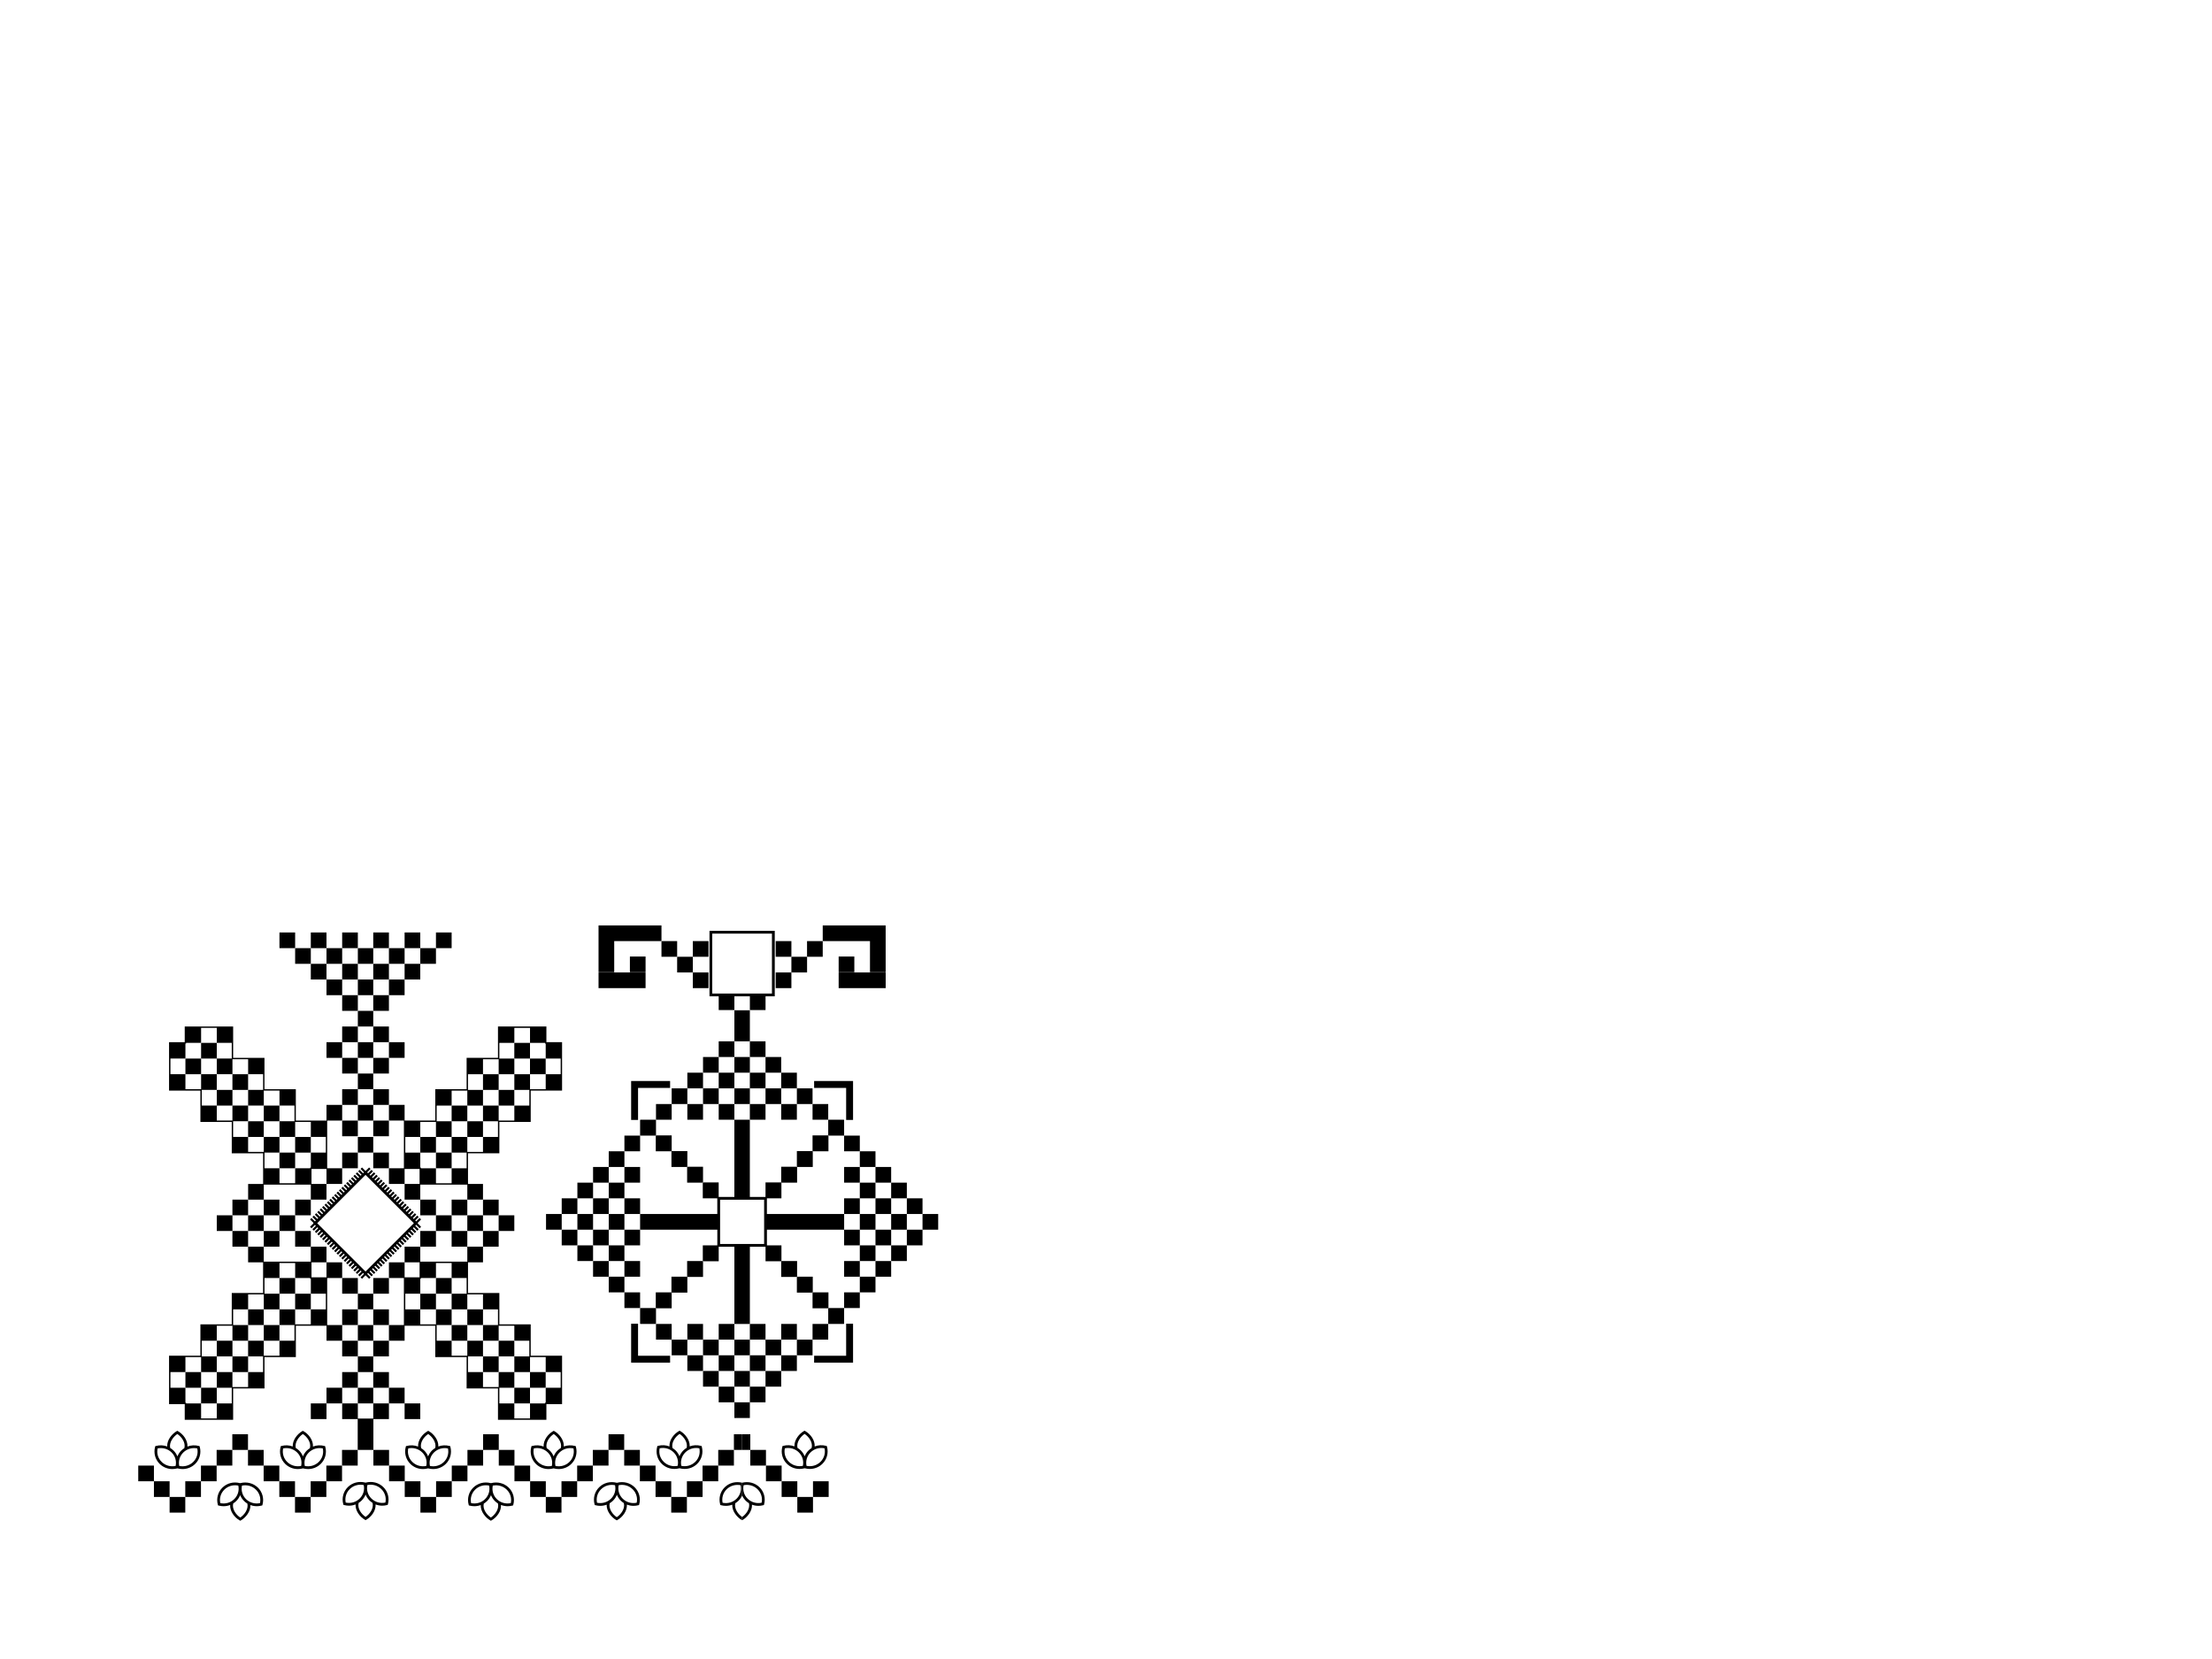 <?xml version="1.0" encoding="utf-8"?>
<!-- Generator: Adobe Illustrator 27.2.0, SVG Export Plug-In . SVG Version: 6.00 Build 0)  -->
<svg version="1.1" id="Layer_1" xmlns="http://www.w3.org/2000/svg" xmlns:xlink="http://www.w3.org/1999/xlink" x="0px" y="0px"
	 viewBox="0 0 800 600" style="enable-background:new 0 0 800 600;" xml:space="preserve">
<g>
	<g>
		<path d="M130.77,459.85l-1.24,1.24l0.53,0.53l1.24-1.24l0.34,0.34l-1.24,1.24l0.53,0.53l1.24-1.24l0.03,0.03v0.03l0.01-0.01
			l0.01,0.01v-0.03l0.03-0.03l1.24,1.24l0.53-0.53l-1.24-1.24l0.34-0.34l1.24,1.24l0.53-0.53l-1.24-1.24l0.34-0.34l1.24,1.24
			l0.53-0.53l-1.24-1.24l0.34-0.34l1.24,1.24l0.53-0.53l-1.24-1.24l0.34-0.34l1.24,1.24l0.53-0.53l-1.24-1.24l0.34-0.34l1.24,1.24
			l0.53-0.53l-1.24-1.24l0.34-0.34l1.24,1.24l0.53-0.53l-1.24-1.24l0.34-0.34l1.24,1.24l0.53-0.53l-1.24-1.24l0.34-0.34l1.24,1.24
			l0.53-0.53l-1.24-1.24l0.34-0.34l1.24,1.24l0.53-0.53l-1.24-1.24l0.34-0.34l1.24,1.24l0.53-0.53l-1.24-1.24l0.34-0.34l1.24,1.24
			l0.53-0.53l-1.24-1.24l0.34-0.34l1.24,1.24l0.53-0.53l-1.24-1.24l0.34-0.34l1.24,1.24l0.53-0.53l-1.24-1.24l0.34-0.34l1.24,1.24
			l0.53-0.53l-1.24-1.24l0.34-0.34l1.24,1.24l0.53-0.53l-1.24-1.24l0.34-0.34l1.24,1.24l0.53-0.53l-1.24-1.24l0.34-0.34l1.24,1.24
			l0.53-0.53l-1.24-1.24l0.34-0.34l1.24,1.24l0.53-0.53l-1.24-1.24l0.34-0.34l1.24,1.24l0.53-0.53l-1.24-1.24l0.34-0.34l1.24,1.24
			l0.53-0.53l-1.24-1.24l0.34-0.34l1.24,1.24l0.53-0.53l-1.24-1.24l0.09-0.09l-0.09-0.09l1.24-1.24l-0.53-0.53l-1.24,1.24
			l-0.34-0.34l1.24-1.24l-0.53-0.53l-1.24,1.24l-0.34-0.34l1.24-1.24l-0.53-0.53l-1.24,1.24l-0.34-0.34l1.24-1.24l-0.53-0.53
			l-1.24,1.24l-0.34-0.34l1.24-1.24l-0.53-0.53l-1.24,1.24l-0.34-0.34l1.24-1.24l-0.53-0.53l-1.24,1.24l-0.34-0.34l1.24-1.24
			l-0.53-0.53l-1.24,1.24l-0.34-0.34l1.24-1.24l-0.53-0.53l-1.24,1.24l-0.34-0.34l1.24-1.24l-0.53-0.53l-1.24,1.24l-0.34-0.34
			l1.24-1.24l-0.53-0.53l-1.24,1.24l-0.34-0.34l1.24-1.24l-0.53-0.53l-1.24,1.24l-0.34-0.34l1.24-1.24l-0.53-0.53l-1.24,1.24
			l-0.34-0.34l1.24-1.24l-0.53-0.53l-1.24,1.24l-0.34-0.34l1.24-1.24l-0.53-0.53l-1.24,1.24l-0.34-0.34l1.24-1.24l-0.53-0.53
			l-1.24,1.24l-0.34-0.34l1.24-1.24l-0.53-0.53l-1.24,1.24l-0.34-0.34l1.24-1.24l-0.53-0.53l-1.24,1.24l-0.34-0.34l1.24-1.24
			l-0.53-0.53l-1.24,1.24l-0.34-0.34l1.24-1.24l-0.53-0.53l-1.24,1.24l-0.34-0.34l1.24-1.24l-0.53-0.53l-1.24,1.24l-0.34-0.34
			l1.24-1.24l-0.53-0.53l-1.24,1.24l-0.34-0.34l1.24-1.24l-0.53-0.53l-1.24,1.24l-0.03-0.03v-0.03l-0.01,0.01l-0.01-0.01v0.03
			l-0.03,0.03l-1.24-1.24l-0.53,0.53l1.24,1.24l-0.34,0.34l-1.24-1.24l-0.53,0.53l1.24,1.24l-0.34,0.34l-1.24-1.24l-0.53,0.53
			l1.24,1.24l-0.34,0.34l-1.24-1.24l-0.53,0.53l1.24,1.24l-0.34,0.34l-1.24-1.24l-0.53,0.53l1.24,1.24l-0.34,0.34l-1.24-1.24
			l-0.53,0.53l1.24,1.24l-0.34,0.34l-1.24-1.24l-0.53,0.53l1.24,1.24l-0.34,0.34l-1.24-1.24l-0.53,0.53l1.24,1.24l-0.34,0.34
			l-1.24-1.24l-0.53,0.53l1.24,1.24l-0.34,0.34l-1.24-1.24l-0.53,0.53l1.24,1.24l-0.34,0.34l-1.24-1.24l-0.53,0.53l1.24,1.24
			l-0.34,0.34l-1.24-1.24l-0.53,0.53l1.24,1.24l-0.34,0.34l-1.24-1.24l-0.53,0.53l1.24,1.24l-0.34,0.34l-1.24-1.24l-0.53,0.53
			l1.24,1.24l-0.34,0.34l-1.24-1.24l-0.53,0.53l1.24,1.24l-0.34,0.34l-1.24-1.24l-0.53,0.53l1.24,1.24l-0.34,0.34l-1.24-1.24
			l-0.53,0.53l1.24,1.24l-0.34,0.34l-1.24-1.24l-0.53,0.53l1.24,1.24l-0.34,0.34l-1.24-1.24l-0.53,0.53l1.24,1.24l-0.34,0.34
			l-1.24-1.24l-0.53,0.53l1.24,1.24l-0.34,0.34l-1.24-1.24l-0.53,0.53l1.24,1.24l-0.34,0.34l-1.24-1.24l-0.53,0.53l1.24,1.24
			l-0.09,0.09l0.09,0.09l-1.24,1.24l0.53,0.53l1.24-1.24l0.34,0.34l-1.24,1.24l0.53,0.53l1.24-1.24l0.34,0.34l-1.24,1.24l0.53,0.53
			l1.24-1.24l0.34,0.34l-1.24,1.24l0.53,0.53l1.24-1.24l0.34,0.34l-1.24,1.24l0.53,0.53l1.24-1.24l0.34,0.34l-1.24,1.24l0.53,0.53
			l1.24-1.24l0.34,0.34l-1.24,1.24l0.53,0.53l1.24-1.24l0.34,0.34l-1.24,1.24l0.53,0.53l1.24-1.24l0.34,0.34l-1.24,1.24l0.53,0.53
			l1.24-1.24l0.34,0.34l-1.24,1.24l0.53,0.53l1.24-1.24l0.34,0.34l-1.24,1.24l0.53,0.53l1.24-1.24l0.34,0.34l-1.24,1.24l0.53,0.53
			l1.24-1.24l0.34,0.34l-1.24,1.24l0.53,0.53l1.24-1.24l0.34,0.34l-1.24,1.24l0.53,0.53l1.24-1.24l0.34,0.34l-1.24,1.24l0.53,0.53
			l1.24-1.24l0.34,0.34l-1.24,1.24l0.53,0.53l1.24-1.24l0.34,0.34l-1.24,1.24l0.53,0.53l1.24-1.24l0.34,0.34l-1.24,1.24l0.53,0.53
			l1.24-1.24l0.34,0.34l-1.24,1.24l0.53,0.53l1.24-1.24l0.34,0.34l-1.24,1.24l0.53,0.53l1.24-1.24L130.77,459.85z M114.72,442.39
			l17.48-17.48l17.48,17.48l-17.48,17.48L114.72,442.39z"/>
		<rect x="118.08" y="342.91" width="5.67" height="5.67"/>
		<rect x="112.41" y="348.58" width="5.67" height="5.67"/>
		<rect x="118.08" y="354.25" width="5.67" height="5.67"/>
		<polygon points="132.19,348.58 132.22,348.58 134.99,348.58 134.99,342.91 132.22,342.91 132.19,342.91 129.42,342.91 
			129.42,348.58 		"/>
		<rect x="123.75" y="337.24" width="5.67" height="5.67"/>
		<rect x="118.08" y="376.92" width="5.67" height="5.67"/>
		<rect x="101.07" y="337.24" width="5.67" height="5.67"/>
		<rect x="106.74" y="342.91" width="5.67" height="5.67"/>
		<rect x="78.4" y="439.53" width="5.67" height="5.67"/>
		<rect x="112.41" y="337.24" width="5.67" height="5.67"/>
		<rect x="112.41" y="507.56" width="5.67" height="5.67"/>
		<rect x="118.08" y="501.89" width="5.67" height="5.67"/>
		<rect x="123.75" y="348.58" width="5.67" height="5.67"/>
		<rect x="84.06" y="445.2" width="5.67" height="5.67"/>
		<path d="M95.4,428.44h17.01v5.42h5.67v-5.67h-5.42v-5.42h5.42v5.42h5.67v-5.67h-5.42v-17.25h5.42v-5.67h-5.67v5.67h-11.09v-11.34
			H95.65v-11.34H84.32v-11.34H66.81v5.67h-5.67v17.51h11.34v11.34h11.34v11.34h11.34v11.09h-5.42v5.67h5.67V428.44z M89.73,416.6
			v-5.42h-5.42v-5.67h5.42v-5.67h-5.67v5.42H78.4v-5.42h-5.42v-5.67h5.42v-5.67h-5.67v5.42h-5.67v-5.42h-5.42v-5.67h5.42v-5.42h0.25
			v-0.25h5.42v-5.42h5.67v5.42h5.42v5.67H78.4v5.67h5.67v-5.42h5.67v5.42h5.42v5.67h-5.42v5.67h5.67v-5.42h5.67v5.42h5.42v5.67
			h-5.42v5.67h5.67v-5.42h5.67v5.42h5.42v5.67h-5.42v5.42h-0.25v0.25h-5.42v5.42h-5.67v-5.42h-5.42v-5.67h5.42v-5.67H95.4v5.42
			H89.73z"/>
		<rect x="84.06" y="433.86" width="5.67" height="5.67"/>
		<rect x="72.73" y="501.89" width="5.67" height="5.67"/>
		<rect x="67.06" y="496.23" width="5.67" height="5.67"/>
		<rect x="78.4" y="484.89" width="5.67" height="5.67"/>
		<rect x="78.4" y="394.18" width="5.67" height="5.67"/>
		<rect x="84.06" y="388.51" width="5.67" height="5.67"/>
		<rect x="101.07" y="416.85" width="5.67" height="5.67"/>
		<rect x="95.4" y="399.85" width="5.67" height="5.67"/>
		<rect x="106.74" y="411.19" width="5.67" height="5.67"/>
		<rect x="89.73" y="405.52" width="5.67" height="5.67"/>
		<rect x="123.75" y="484.89" width="5.67" height="5.67"/>
		<rect x="84.06" y="490.56" width="5.67" height="5.67"/>
		<path d="M118.33,479.22v-17.01h5.42v-5.67h-5.67v5.42h-5.42v-5.42h5.42v-5.67h-5.67v5.42H95.4v-5.42h-5.67v5.67h5.42v11.09H83.82
			v11.34H72.48v11.34H61.14v17.51h5.67v5.67h17.51v-11.34h11.34v-11.34h11.34v-11.34h11.09v5.42h5.67v-5.67H118.33z M117.83,473.55
			h-5.42v5.42h-5.67v-5.42h-5.67v5.67h5.42v5.67h-5.42v5.42H95.4v-5.42h-5.67v5.67h5.42v5.67h-5.42v5.42h-5.67v-5.42H78.4v5.67h5.42
			v5.67H78.4v5.42h-5.67v-5.42h-5.42v-0.25h-0.25v-5.42h-5.42v-5.67h5.42v-5.42h5.67v5.42h5.67v-5.67h-5.42v-5.67h5.42v-5.42h5.67
			v5.42h5.67v-5.67h-5.42v-5.67h5.42v-5.42h5.67v5.42h5.67v-5.67h-5.42v-5.67h5.42v-5.42h5.67v5.42h5.42v0.25h0.25v5.42h5.42V473.55
			z"/>
		<rect x="123.75" y="496.23" width="5.67" height="5.67"/>
		<rect x="95.4" y="479.22" width="5.67" height="5.67"/>
		<rect x="89.73" y="473.55" width="5.67" height="5.67"/>
		<rect x="106.74" y="467.88" width="5.67" height="5.67"/>
		<rect x="101.07" y="462.21" width="5.67" height="5.67"/>
		<rect x="106.74" y="433.86" width="5.67" height="5.67"/>
		<rect x="67.06" y="382.84" width="5.67" height="5.67"/>
		<rect x="123.75" y="416.85" width="5.67" height="5.67"/>
		<rect x="123.75" y="393.93" width="5.67" height="5.67"/>
		<rect x="123.75" y="371.25" width="5.67" height="5.67"/>
		<rect x="123.75" y="382.59" width="5.67" height="5.67"/>
		<rect x="123.75" y="405.27" width="5.67" height="5.67"/>
		<rect x="106.74" y="445.2" width="5.67" height="5.67"/>
		<rect x="101.07" y="439.53" width="5.67" height="5.67"/>
		<rect x="123.75" y="359.92" width="5.67" height="5.67"/>
		<rect x="95.4" y="445.2" width="5.67" height="5.67"/>
		<rect x="72.73" y="377.17" width="5.67" height="5.67"/>
		<rect x="95.4" y="433.86" width="5.67" height="5.67"/>
		<rect x="123.75" y="462.21" width="5.67" height="5.67"/>
		<rect x="123.75" y="473.55" width="5.67" height="5.67"/>
		<rect x="89.73" y="439.53" width="5.67" height="5.67"/>
		<polygon points="132.22,354.25 132.19,354.25 129.42,354.25 129.42,359.92 132.19,359.92 132.22,359.92 134.99,359.92 
			134.99,354.25 		"/>
		<rect x="140.66" y="342.91" width="5.67" height="5.67"/>
		<rect x="146.33" y="348.58" width="5.67" height="5.67"/>
		<rect x="140.66" y="354.25" width="5.67" height="5.67"/>
		<rect x="134.99" y="337.24" width="5.67" height="5.67"/>
		<rect x="140.66" y="376.92" width="5.67" height="5.67"/>
		<rect x="157.67" y="337.24" width="5.67" height="5.67"/>
		<rect x="152" y="342.91" width="5.67" height="5.67"/>
		<rect x="180.34" y="439.53" width="5.67" height="5.67"/>
		<rect x="146.33" y="337.24" width="5.67" height="5.67"/>
		<rect x="146.33" y="507.56" width="5.67" height="5.67"/>
		<rect x="140.66" y="501.89" width="5.67" height="5.67"/>
		<rect x="134.99" y="348.58" width="5.67" height="5.67"/>
		<rect x="174.68" y="445.2" width="5.67" height="5.67"/>
		<path d="M146.08,405.27v17.25h-5.42v5.67h5.67v-5.42h5.42v5.42h-5.42v5.67H152v-5.42h17.01v5.42h5.67v-5.67h-5.42V417.1h11.34
			v-11.34h11.34v-11.34h11.34v-17.51h-5.67v-5.67h-17.51v11.34h-11.34v11.34h-11.34v11.34h-11.09v-5.67h-5.67v5.67H146.08z
			 M146.58,411.19H152v-5.42h5.67v5.42h5.67v-5.67h-5.42v-5.67h5.42v-5.42h5.67v5.42h5.67v-5.67h-5.42v-5.67h5.42v-5.42h5.67v5.42
			h5.67v-5.67h-5.42v-5.67h5.42v-5.42h5.67v5.42h5.42v0.25h0.25v5.42h5.42v5.67h-5.42v5.42h-5.67v-5.42h-5.67v5.67h5.42v5.67h-5.42
			v5.42h-5.67v-5.42h-5.67v5.67h5.42v5.67h-5.42v5.42h-5.67v-5.42h-5.67v5.67h5.42v5.67h-5.42v5.42h-5.67v-5.42h-5.42v-0.25H152
			v-5.42h-5.42V411.19z"/>
		<rect x="174.68" y="433.86" width="5.67" height="5.67"/>
		<rect x="186.01" y="501.89" width="5.67" height="5.67"/>
		<rect x="191.68" y="496.23" width="5.67" height="5.67"/>
		<rect x="180.34" y="484.89" width="5.67" height="5.67"/>
		<rect x="180.34" y="394.18" width="5.67" height="5.67"/>
		<rect x="174.68" y="388.51" width="5.67" height="5.67"/>
		<rect x="157.67" y="416.85" width="5.67" height="5.67"/>
		<rect x="163.34" y="399.85" width="5.67" height="5.67"/>
		<rect x="152" y="411.19" width="5.67" height="5.67"/>
		<rect x="169.01" y="405.52" width="5.67" height="5.67"/>
		<rect x="134.99" y="484.89" width="5.67" height="5.67"/>
		<rect x="174.68" y="490.56" width="5.67" height="5.67"/>
		<path d="M169.01,456.29H152v-5.42h-5.67v5.67h5.42v5.42h-5.42v-5.42h-5.67v5.67h5.42v17.01h-5.42v5.67h5.67v-5.42h11.09v11.34
			h11.34v11.34h11.34v11.34h17.51v-5.67h5.67v-17.51h-11.34v-11.34h-11.34v-11.34h-11.34v-11.09h5.42v-5.67h-5.67V456.29z
			 M174.68,468.13v5.42h5.42v5.67h-5.42v5.67h5.67v-5.42h5.67v5.42h5.42v5.67h-5.42v5.67h5.67v-5.42h5.67v5.42h5.42v5.67h-5.42v5.42
			h-0.25v0.25h-5.42v5.42h-5.67v-5.42h-5.42v-5.67h5.42v-5.67h-5.67v5.42h-5.67v-5.42h-5.42v-5.67h5.42v-5.67h-5.67v5.42h-5.67
			v-5.42h-5.42v-5.67h5.42v-5.67h-5.67v5.42H152v-5.42h-5.42v-5.67H152v-5.42h0.25v-0.25h5.42v-5.42h5.67v5.42h5.42v5.67h-5.42v5.67
			h5.67v-5.42H174.68z"/>
		<polygon points="132.22,501.89 132.19,501.89 129.42,501.89 129.42,507.56 132.19,507.56 132.22,507.56 134.99,507.56 
			134.99,501.89 		"/>
		<rect x="134.99" y="496.23" width="5.67" height="5.67"/>
		<polygon points="132.22,496.23 134.99,496.23 134.99,490.56 132.22,490.56 132.19,490.56 129.42,490.56 129.42,496.23 
			132.19,496.23 		"/>
		<rect x="163.34" y="479.22" width="5.67" height="5.67"/>
		<rect x="169.01" y="473.55" width="5.67" height="5.67"/>
		<rect x="152" y="467.88" width="5.67" height="5.67"/>
		<rect x="157.67" y="462.21" width="5.67" height="5.67"/>
		<rect x="152" y="433.86" width="5.67" height="5.67"/>
		<polygon points="132.22,467.88 132.19,467.88 129.42,467.88 129.42,473.55 132.19,473.55 132.22,473.55 134.99,473.55 
			134.99,467.88 		"/>
		<polygon points="132.22,405.27 134.99,405.27 134.99,399.6 132.22,399.6 132.19,399.6 129.42,399.6 129.42,405.27 132.19,405.27 
					"/>
		<rect x="191.68" y="382.84" width="5.67" height="5.67"/>
		<rect x="134.99" y="416.85" width="5.67" height="5.67"/>
		<polygon points="132.22,411.19 132.19,411.19 129.42,411.19 129.42,416.85 132.19,416.85 132.22,416.85 134.99,416.85 
			134.99,411.19 		"/>
		<rect x="134.99" y="393.93" width="5.67" height="5.67"/>
		<polygon points="132.22,371.25 134.99,371.25 134.99,365.59 132.22,365.59 132.19,365.59 129.42,365.59 129.42,371.25 
			132.19,371.25 		"/>
		<polygon points="132.22,393.93 134.99,393.93 134.99,388.26 132.22,388.26 132.19,388.26 129.42,388.26 129.42,393.93 
			132.19,393.93 		"/>
		<rect x="134.99" y="371.25" width="5.67" height="5.67"/>
		<polygon points="132.22,376.92 132.19,376.92 129.42,376.92 129.42,382.59 132.19,382.59 132.22,382.59 134.99,382.59 
			134.99,376.92 		"/>
		<rect x="134.99" y="382.59" width="5.67" height="5.67"/>
		<rect x="134.99" y="405.27" width="5.67" height="5.67"/>
		<rect x="152" y="445.2" width="5.67" height="5.67"/>
		<rect x="157.67" y="439.53" width="5.67" height="5.67"/>
		<rect x="134.99" y="359.92" width="5.67" height="5.67"/>
		<rect x="163.34" y="445.2" width="5.67" height="5.67"/>
		<polygon points="132.22,479.22 132.19,479.22 129.42,479.22 129.42,484.89 132.19,484.89 132.22,484.89 134.99,484.89 
			134.99,479.22 		"/>
		<rect x="186.01" y="377.17" width="5.67" height="5.67"/>
		<rect x="163.34" y="433.86" width="5.67" height="5.67"/>
		<rect x="134.99" y="462.21" width="5.67" height="5.67"/>
		<rect x="134.99" y="473.55" width="5.67" height="5.67"/>
		<rect x="169.01" y="439.53" width="5.67" height="5.67"/>
		<polygon points="308.52,405.04 308.52,390.96 294.44,390.96 294.44,393.46 306.02,393.46 306.02,405.04 		"/>
		<rect x="303.31" y="351.7" width="17.01" height="5.67"/>
		<rect x="265.6" y="365.38" width="5.6" height="11.23"/>
		<rect x="303.31" y="345.94" width="5.67" height="5.67"/>
		<rect x="250.57" y="351.7" width="5.67" height="5.67"/>
		<rect x="250.57" y="340.36" width="5.67" height="5.67"/>
		<rect x="294.03" y="535.72" width="5.67" height="5.67"/>
		<rect x="244.9" y="346.03" width="5.67" height="5.67"/>
		<rect x="327.97" y="433.39" width="5.67" height="5.67"/>
		<path d="M259.93,365.3h5.67v-4.97h5.6v4.97h5.67v-4.97h3.33v-23.68h-23.6v23.68h3.33V365.3z M257.59,359.33v-21.68h21.6v21.68
			H257.59z"/>
		<rect x="280.55" y="340.36" width="5.67" height="5.67"/>
		<rect x="282.53" y="490.16" width="5.67" height="5.67"/>
		<rect x="291.88" y="340.36" width="5.67" height="5.67"/>
		<rect x="286.22" y="346.03" width="5.67" height="5.67"/>
		<rect x="254.26" y="495.83" width="5.67" height="5.67"/>
		<rect x="276.86" y="484.49" width="5.67" height="5.67"/>
		<polygon points="314.64,351.61 320.31,351.61 320.31,334.69 297.55,334.69 297.55,340.36 314.64,340.36 		"/>
		<rect x="259.93" y="501.5" width="5.67" height="5.67"/>
		<rect x="282.53" y="478.82" width="5.67" height="5.67"/>
		<rect x="310.96" y="450.4" width="5.67" height="5.67"/>
		<rect x="276.86" y="495.83" width="5.67" height="5.67"/>
		<rect x="305.29" y="456.07" width="5.67" height="5.67"/>
		<rect x="280.55" y="351.7" width="5.67" height="5.67"/>
		<path d="M200.52,517.61l-0.25-0.14l-0.25,0.14c-1.88,1.07-3.54,3.28-3.41,5.56c-1.27-0.5-2.7-0.59-4.1-0.23l-0.28,0.07l-0.08,0.28
			c-0.6,2.21,0.04,4.57,1.67,6.16c1.24,1.21,2.86,1.85,4.56,1.85c0.57,0,1.14-0.07,1.72-0.22l0.12-0.03l0.12,0.03
			c0.57,0.15,1.15,0.22,1.72,0.22c1.7,0,3.33-0.65,4.56-1.85c1.63-1.59,2.27-3.95,1.67-6.16l-0.08-0.28l-0.28-0.07
			c-1.37-0.35-2.77-0.27-4.02,0.2C204.05,520.74,202.14,518.52,200.52,517.61z M199.58,530.18c-1.85,0.38-3.71-0.15-5.04-1.45
			c-1.32-1.29-1.86-3.1-1.48-4.9c1.85-0.38,3.72,0.15,5.04,1.44C199.42,526.58,199.96,528.39,199.58,530.18z M207.41,523.84
			c0.38,1.79-0.16,3.61-1.48,4.9c-1.33,1.3-3.19,1.82-5.04,1.45c-0.39-1.79,0.16-3.61,1.48-4.9
			C203.7,523.99,205.57,523.46,207.41,523.84z M202.84,523.68c-0.41,0.25-0.81,0.54-1.17,0.89c-0.64,0.62-1.12,1.36-1.44,2.16
			c-0.32-0.8-0.8-1.54-1.44-2.16c-0.33-0.32-0.7-0.59-1.08-0.83c-0.53-2.08,1.09-4.16,2.55-5.11
			C201.69,519.55,203.32,521.63,202.84,523.68z"/>
		<rect x="271.19" y="501.5" width="5.67" height="5.67"/>
		<rect x="89.69" y="524.38" width="5.67" height="5.67"/>
		<rect x="305.29" y="467.4" width="5.67" height="5.67"/>
		<polygon points="222.14,340.36 239.23,340.36 239.23,334.69 216.47,334.69 216.47,351.61 222.14,351.61 		"/>
		<rect x="239.23" y="340.36" width="5.67" height="5.67"/>
		<polygon points="299.62,473.16 299.54,473.16 299.54,478.82 305.21,478.82 305.21,478.74 305.29,478.74 305.29,473.07 
			299.62,473.07 		"/>
		<rect x="288.36" y="541.39" width="5.67" height="5.67"/>
		<path d="M290.91,531.04l0.12-0.03l0.12,0.03c0.57,0.15,1.15,0.22,1.72,0.22c1.7,0,3.33-0.64,4.56-1.85
			c1.63-1.59,2.27-3.95,1.67-6.16l-0.08-0.28l-0.28-0.07c-1.4-0.36-2.83-0.27-4.1,0.23c0.13-2.28-1.53-4.49-3.41-5.56l-0.25-0.14
			l-0.25,0.14c-1.62,0.92-3.53,3.13-3.41,5.53c-1.25-0.47-2.64-0.56-4.02-0.2l-0.28,0.07l-0.08,0.28c-0.6,2.21,0.04,4.57,1.67,6.16
			c1.24,1.21,2.86,1.85,4.56,1.85C289.76,531.26,290.34,531.19,290.91,531.04z M298.21,523.8c0.38,1.79-0.16,3.61-1.48,4.9
			c-1.33,1.3-3.19,1.83-5.04,1.45c-0.38-1.79,0.16-3.61,1.48-4.9C294.5,523.95,296.36,523.42,298.21,523.8z M290.99,518.59
			c1.47,0.95,3.08,3.02,2.55,5.11c-0.38,0.24-0.75,0.51-1.08,0.83c-0.64,0.62-1.12,1.36-1.44,2.16c-0.32-0.8-0.8-1.54-1.44-2.16
			c-0.36-0.35-0.75-0.64-1.17-0.89C287.96,521.59,289.58,519.51,290.99,518.59z M285.33,528.7c-1.32-1.29-1.86-3.1-1.48-4.9
			c1.85-0.38,3.72,0.15,5.04,1.45c1.32,1.29,1.86,3.1,1.48,4.9C288.53,530.52,286.66,529.99,285.33,528.7z"/>
		<rect x="288.2" y="484.49" width="5.67" height="5.67"/>
		<path d="M132.33,536.19l-0.12,0.03v0l0,0l0,0l-0.12-0.03c-2.28-0.59-4.63,0.02-6.28,1.63c-1.63,1.59-2.27,3.95-1.67,6.16
			l0.08,0.28l0.28,0.07c0.57,0.15,1.15,0.22,1.72,0.22c0.82,0,1.63-0.15,2.38-0.45c-0.13,2.28,1.53,4.49,3.41,5.56l0.21,0.12l0,0
			l0.21-0.12c1.88-1.07,3.54-3.28,3.41-5.56c0.75,0.29,1.56,0.45,2.38,0.45c0.57,0,1.15-0.07,1.72-0.22l0.28-0.07l0.08-0.28
			c0.6-2.21-0.04-4.57-1.67-6.16C136.96,536.21,134.61,535.6,132.33,536.19z M125.03,543.43c-0.38-1.79,0.16-3.61,1.48-4.9
			c1.33-1.3,3.19-1.82,5.04-1.45c0.39,1.79-0.16,3.6-1.48,4.9C128.74,543.28,126.88,543.81,125.03,543.43z M132.21,548.61
			c-1.45-0.96-3.03-3-2.51-5.07c0.38-0.24,0.75-0.52,1.08-0.85c0.64-0.62,1.12-1.36,1.44-2.16l0,0v0l0,0v0l0,0
			c0.32,0.8,0.8,1.54,1.44,2.16c0.33,0.32,0.69,0.6,1.08,0.85C135.24,545.61,133.66,547.65,132.21,548.61z M139.38,543.43
			c-1.85,0.38-3.71-0.15-5.04-1.45c-1.32-1.29-1.86-3.1-1.48-4.9c1.85-0.38,3.71,0.15,5.04,1.45
			C139.23,539.83,139.77,541.64,139.38,543.43z"/>
		<path d="M223.22,536.25l-0.12,0.03l-0.12-0.03c-2.28-0.59-4.63,0.02-6.28,1.63c-1.63,1.59-2.27,3.95-1.67,6.16l0.08,0.28
			l0.28,0.07c0.57,0.15,1.15,0.22,1.72,0.22c0.79,0,1.57-0.15,2.3-0.42c-0.11,2.4,1.8,4.61,3.41,5.53l0.25,0.14l0.25-0.14
			c1.88-1.07,3.54-3.28,3.41-5.56c0.75,0.29,1.56,0.45,2.38,0.45c0.57,0,1.15-0.07,1.72-0.22l0.28-0.07l0.08-0.28
			c0.6-2.21-0.04-4.57-1.67-6.16C227.85,536.27,225.5,535.66,223.22,536.25z M215.92,543.49c-0.38-1.79,0.16-3.61,1.48-4.9
			c1.33-1.3,3.19-1.83,5.04-1.45c0.39,1.79-0.16,3.61-1.48,4.9C219.63,543.34,217.77,543.88,215.92,543.49z M223.06,548.71
			c-1.42-0.93-3.04-3-2.56-5.04c0.42-0.25,0.81-0.55,1.17-0.9c0.64-0.62,1.12-1.36,1.44-2.16c0.32,0.8,0.8,1.54,1.44,2.16
			c0.33,0.32,0.7,0.6,1.08,0.85C226.13,545.69,224.52,547.76,223.06,548.71z M230.27,543.49c-1.85,0.38-3.71-0.15-5.04-1.45
			c-1.32-1.29-1.86-3.1-1.48-4.9c1.85-0.38,3.71,0.15,5.04,1.45C230.12,539.89,230.66,541.7,230.27,543.49z"/>
		<path d="M268.4,536.25v4.62c0.32,0.7,0.75,1.34,1.31,1.89c0.36,0.35,0.75,0.65,1.17,0.9c0.46,2-1.08,4.03-2.48,4.98v1.17
			l0.16-0.09c1.61-0.92,3.53-3.13,3.41-5.53c0.73,0.27,1.51,0.42,2.3,0.42c0.57,0,1.14-0.07,1.72-0.22l0.28-0.07l0.08-0.28
			c0.6-2.21-0.04-4.57-1.67-6.16C273.02,536.27,270.68,535.67,268.4,536.25z M275.45,543.49c-1.85,0.38-3.71-0.15-5.04-1.45
			c-1.32-1.29-1.86-3.1-1.48-4.9c1.85-0.38,3.71,0.15,5.04,1.45C275.29,539.89,275.83,541.7,275.45,543.49z"/>
		<path d="M177.68,536.38l-0.12,0.03l-0.12-0.03c-2.28-0.59-4.63,0.02-6.28,1.63c-1.63,1.59-2.27,3.95-1.67,6.16l0.08,0.28
			l0.28,0.07c0.57,0.15,1.15,0.22,1.72,0.22c0.79,0,1.57-0.15,2.3-0.42c-0.11,2.4,1.8,4.61,3.41,5.53l0.25,0.14l0.25-0.14
			c1.88-1.07,3.54-3.28,3.41-5.56c0.75,0.29,1.56,0.45,2.38,0.45c0.57,0,1.15-0.07,1.72-0.22l0.28-0.07l0.08-0.28
			c0.6-2.21-0.04-4.57-1.67-6.16C182.31,536.41,179.96,535.8,177.68,536.38z M170.38,543.63c-0.38-1.79,0.16-3.6,1.48-4.9
			c1.33-1.3,3.19-1.83,5.04-1.45c0.38,1.79-0.16,3.61-1.48,4.9C174.1,543.48,172.23,544,170.38,543.63z M177.52,548.84
			c-1.42-0.93-3.04-3-2.56-5.04c0.42-0.25,0.81-0.55,1.17-0.9c0.64-0.62,1.12-1.36,1.44-2.16c0.32,0.8,0.8,1.54,1.44,2.16
			c0.33,0.32,0.69,0.6,1.08,0.85C180.59,545.82,178.98,547.89,177.52,548.84z M184.74,543.63c-1.85,0.38-3.71-0.15-5.04-1.44
			c-1.32-1.29-1.86-3.1-1.48-4.9c1.84-0.37,3.71,0.15,5.04,1.45C184.58,540.02,185.12,541.83,184.74,543.63z"/>
		<rect x="293.87" y="478.82" width="5.67" height="5.67"/>
		<polygon points="228.26,405.04 230.76,405.04 230.76,393.46 242.35,393.46 242.35,390.96 228.26,390.96 		"/>
		<path d="M62.34,531.3c0.57,0,1.14-0.07,1.72-0.22l0.12-0.03l0.12,0.03c0.57,0.15,1.15,0.22,1.72,0.22c1.7,0,3.33-0.65,4.56-1.85
			c1.63-1.59,2.27-3.95,1.67-6.16l-0.08-0.28l-0.28-0.07c-1.4-0.36-2.83-0.27-4.1,0.23c0.13-2.28-1.53-4.49-3.41-5.56l-0.25-0.14
			l-0.25,0.14c-1.61,0.92-3.53,3.13-3.41,5.53c-1.25-0.47-2.65-0.56-4.02-0.2l-0.28,0.07l-0.08,0.28c-0.6,2.21,0.04,4.57,1.67,6.16
			C59.01,530.66,60.64,531.3,62.34,531.3z M71.35,523.84c0.38,1.79-0.16,3.61-1.48,4.9c-1.33,1.3-3.19,1.82-5.04,1.45
			c-0.39-1.79,0.16-3.61,1.48-4.9C67.64,523.99,69.5,523.46,71.35,523.84z M64.13,518.63c1.47,0.95,3.08,3.02,2.55,5.11
			c-0.38,0.24-0.75,0.51-1.08,0.83c-0.64,0.62-1.12,1.36-1.44,2.16c-0.32-0.8-0.8-1.54-1.44-2.16c-0.36-0.35-0.75-0.64-1.17-0.89
			C61.09,521.63,62.72,519.55,64.13,518.63z M57,523.84c1.85-0.38,3.72,0.15,5.04,1.44c1.32,1.29,1.86,3.1,1.48,4.9
			c-1.85,0.38-3.71-0.15-5.04-1.45C57.15,527.44,56.61,525.63,57,523.84z"/>
		<rect x="322.3" y="450.4" width="5.67" height="5.67"/>
		<rect x="327.97" y="444.73" width="5.67" height="5.67"/>
		<rect x="277.02" y="530.05" width="5.67" height="5.67"/>
		<path d="M162.55,522.94c-1.37-0.35-2.77-0.27-4.02,0.2c0.12-2.4-1.79-4.62-3.41-5.53l-0.25-0.14l-0.25,0.14
			c-1.88,1.07-3.54,3.28-3.41,5.56c-1.27-0.5-2.7-0.59-4.1-0.23l-0.28,0.07l-0.08,0.28c-0.6,2.21,0.04,4.57,1.67,6.16
			c1.23,1.21,2.86,1.85,4.56,1.85c0.57,0,1.14-0.07,1.72-0.22l0.12-0.03l0.12,0.03c0.57,0.15,1.15,0.22,1.72,0.22
			c1.7,0,3.33-0.65,4.56-1.85c1.63-1.59,2.27-3.95,1.67-6.16l-0.08-0.28L162.55,522.94z M154.17,530.18
			c-1.85,0.38-3.71-0.15-5.04-1.45c-1.32-1.29-1.86-3.1-1.48-4.9c1.85-0.38,3.71,0.15,5.04,1.44
			C154.02,526.57,154.56,528.39,154.17,530.18z M154.83,526.73c-0.32-0.8-0.8-1.54-1.44-2.16c-0.33-0.32-0.69-0.59-1.08-0.83
			c-0.53-2.09,1.08-4.16,2.55-5.11c1.42,0.93,3.04,3.01,2.56,5.05c-0.41,0.25-0.81,0.54-1.17,0.89
			C155.63,525.19,155.15,525.93,154.83,526.73z M160.53,528.74c-1.33,1.3-3.19,1.82-5.04,1.45c-0.38-1.79,0.16-3.61,1.48-4.9
			c1.33-1.3,3.2-1.83,5.04-1.44C162.4,525.63,161.85,527.44,160.53,528.74z"/>
		<rect x="282.69" y="535.72" width="5.67" height="5.67"/>
		<rect x="310.96" y="461.73" width="5.67" height="5.67"/>
		<rect x="268.4" y="518.71" width="2.96" height="5.67"/>
		<rect x="227.81" y="345.94" width="5.67" height="5.67"/>
		<polygon points="271.35,524.38 271.35,524.38 271.35,530.05 277.02,530.05 277.02,524.38 		"/>
		<rect x="316.63" y="456.07" width="5.67" height="5.67"/>
		<path d="M86.97,536.38l-0.12,0.03l-0.12-0.03c-2.28-0.59-4.63,0.02-6.28,1.63c-1.63,1.59-2.27,3.95-1.67,6.16l0.08,0.28l0.28,0.07
			c0.57,0.15,1.15,0.22,1.72,0.22c0.82,0,1.63-0.15,2.38-0.45c-0.13,2.28,1.53,4.49,3.41,5.56l0.25,0.14l0.25-0.14
			c1.61-0.92,3.53-3.13,3.41-5.53c0.73,0.27,1.5,0.42,2.3,0.42c0.57,0,1.15-0.07,1.72-0.22l0.28-0.07l0.08-0.28
			c0.6-2.21-0.04-4.57-1.67-6.16C91.6,536.41,89.25,535.8,86.97,536.38z M79.67,543.63c-0.38-1.79,0.16-3.6,1.48-4.9
			c1.33-1.3,3.2-1.82,5.04-1.45c0.39,1.79-0.16,3.61-1.48,4.9C83.39,543.48,81.52,544.01,79.67,543.63z M86.89,548.84
			c-1.46-0.95-3.08-3.02-2.55-5.1c0.38-0.24,0.75-0.52,1.08-0.85c0.64-0.62,1.12-1.36,1.44-2.16c0.32,0.8,0.8,1.54,1.44,2.16
			c0.36,0.35,0.75,0.65,1.17,0.9C89.93,545.84,88.31,547.91,86.89,548.84z M94.03,543.63c-1.84,0.38-3.71-0.15-5.04-1.44
			c-1.32-1.29-1.86-3.1-1.48-4.9c1.85-0.38,3.72,0.15,5.04,1.45C93.87,540.02,94.41,541.83,94.03,543.63z"/>
		<rect x="216.47" y="351.7" width="17.01" height="5.67"/>
		<path d="M238.04,522.9l-0.28,0.07l-0.08,0.28c-0.6,2.21,0.04,4.57,1.67,6.16c1.23,1.21,2.86,1.85,4.56,1.85
			c0.57,0,1.15-0.07,1.72-0.22l0.12-0.03l0.12,0.03c0.57,0.15,1.15,0.22,1.72,0.22c1.7,0,3.33-0.64,4.56-1.85
			c1.63-1.59,2.27-3.95,1.67-6.16l-0.08-0.28l-0.28-0.07c-1.37-0.35-2.77-0.27-4.02,0.2c0.12-2.4-1.79-4.62-3.41-5.53l-0.25-0.14
			l-0.25,0.14c-1.88,1.07-3.54,3.28-3.41,5.56C240.86,522.63,239.44,522.54,238.04,522.9z M245.09,530.14
			c-1.85,0.38-3.71-0.15-5.04-1.45c-1.32-1.29-1.86-3.1-1.48-4.9c1.85-0.38,3.72,0.15,5.04,1.45
			C244.94,526.54,245.48,528.35,245.09,530.14z M252.93,523.8c0.38,1.79-0.16,3.61-1.48,4.9c-1.33,1.3-3.19,1.83-5.04,1.45
			c-0.39-1.79,0.16-3.6,1.48-4.9C249.22,523.95,251.08,523.42,252.93,523.8z M245.79,518.59c1.42,0.93,3.04,3.01,2.56,5.05
			c-0.42,0.25-0.81,0.54-1.17,0.89c-0.64,0.62-1.12,1.36-1.44,2.16c-0.32-0.8-0.8-1.54-1.44-2.16c-0.33-0.32-0.7-0.59-1.08-0.83
			C242.71,521.61,244.33,519.54,245.79,518.59z"/>
		<rect x="118.03" y="530.05" width="5.67" height="5.67"/>
		<rect x="123.7" y="524.38" width="5.67" height="5.67"/>
		<rect x="112.36" y="535.72" width="5.67" height="5.67"/>
		<rect x="95.35" y="530.05" width="5.67" height="5.67"/>
		<rect x="101.02" y="535.72" width="5.67" height="5.67"/>
		<polygon points="306.02,490.33 294.44,490.33 294.44,492.83 308.52,492.83 308.52,478.74 306.02,478.74 		"/>
		<polygon points="228.26,478.74 228.26,492.83 242.35,492.83 242.35,490.33 230.76,490.33 230.76,478.74 		"/>
		<path d="M109.46,531.08l0.12-0.03l0.12,0.03c0.57,0.15,1.15,0.22,1.72,0.22c1.7,0,3.33-0.65,4.56-1.85
			c1.63-1.59,2.27-3.95,1.67-6.16l-0.08-0.28l-0.28-0.07c-1.4-0.36-2.82-0.27-4.1,0.23c0.13-2.28-1.53-4.49-3.41-5.56l-0.25-0.14
			l-0.25,0.14c-1.61,0.92-3.52,3.13-3.41,5.53c-1.25-0.47-2.64-0.56-4.02-0.2l-0.28,0.07l-0.08,0.28c-0.6,2.21,0.04,4.57,1.67,6.16
			c1.24,1.21,2.86,1.85,4.56,1.85C108.31,531.3,108.88,531.23,109.46,531.08z M116.75,523.84c0.38,1.79-0.16,3.6-1.48,4.9
			c-1.33,1.3-3.19,1.82-5.04,1.45c-0.38-1.79,0.16-3.61,1.48-4.9C113.04,523.99,114.91,523.46,116.75,523.84z M109.54,518.63
			c1.47,0.95,3.08,3.02,2.55,5.11c-0.38,0.24-0.75,0.51-1.08,0.83c-0.64,0.62-1.12,1.36-1.44,2.16c-0.32-0.8-0.8-1.54-1.44-2.16
			c-0.36-0.35-0.75-0.64-1.17-0.89C106.5,521.63,108.12,519.55,109.54,518.63z M103.88,528.74c-1.32-1.29-1.86-3.1-1.48-4.9
			c1.85-0.38,3.71,0.15,5.04,1.44c1.32,1.29,1.86,3.1,1.48,4.9C107.07,530.56,105.2,530.03,103.88,528.74z"/>
		<rect x="197.48" y="439.06" width="5.67" height="5.67"/>
		<rect x="265.6" y="507.17" width="5.6" height="5.67"/>
		<rect x="333.64" y="439.06" width="5.67" height="5.67"/>
		<rect x="61.34" y="541.39" width="5.67" height="5.67"/>
		<rect x="152.05" y="541.39" width="5.67" height="5.67"/>
		<path d="M262.12,537.88c-1.63,1.59-2.27,3.95-1.67,6.16l0.08,0.28l0.28,0.07c0.57,0.15,1.15,0.22,1.72,0.22
			c0.79,0,1.57-0.15,2.3-0.42c-0.11,2.4,1.8,4.61,3.41,5.53l0.16,0.09v-1.17c-1.4-0.95-2.94-2.98-2.48-4.98
			c0.42-0.25,0.81-0.55,1.17-0.9c0.56-0.55,1-1.2,1.31-1.89v-4.62C266.11,535.67,263.76,536.27,262.12,537.88z M266.38,542.05
			c-1.33,1.3-3.19,1.83-5.04,1.45c-0.38-1.79,0.16-3.61,1.48-4.9c1.33-1.3,3.2-1.82,5.04-1.45
			C268.24,538.95,267.7,540.76,266.38,542.05z"/>
		<rect x="106.69" y="541.39" width="5.67" height="5.67"/>
		<rect x="242.76" y="541.39" width="5.67" height="5.67"/>
		<rect x="197.4" y="541.39" width="5.67" height="5.67"/>
		<rect x="50" y="530.05" width="5.67" height="5.67"/>
		<rect x="78.35" y="524.38" width="5.67" height="5.67"/>
		<rect x="72.68" y="530.05" width="5.67" height="5.67"/>
		<rect x="55.67" y="535.72" width="5.67" height="5.67"/>
		<rect x="84.02" y="518.71" width="5.67" height="5.67"/>
		<rect x="67.01" y="535.72" width="5.67" height="5.67"/>
		<rect x="220.16" y="427.72" width="5.67" height="5.67"/>
		<rect x="305.29" y="433.39" width="5.67" height="5.67"/>
		<rect x="316.63" y="433.39" width="5.67" height="5.67"/>
		<rect x="310.96" y="427.72" width="5.67" height="5.67"/>
		<rect x="225.83" y="456.07" width="5.67" height="5.67"/>
		<rect x="248.59" y="490.16" width="5.67" height="5.67"/>
		<rect x="305.29" y="422.05" width="5.67" height="5.67"/>
		<rect x="220.16" y="450.4" width="5.67" height="5.67"/>
		<polygon points="282.61,427.72 288.28,427.72 288.28,422.05 288.2,422.05 288.2,421.97 282.53,421.97 282.53,427.64 
			282.61,427.64 		"/>
		<polygon points="282.53,456.15 282.53,461.82 288.2,461.82 288.2,461.73 288.28,461.73 288.28,456.07 282.61,456.07 
			282.61,456.15 		"/>
		<rect x="225.83" y="422.05" width="5.67" height="5.67"/>
		<path d="M277.36,439.06v-5.67h5.25v-5.67h-0.08v-0.08h-5.67v5.25h-5.67v-27.93h-5.6v27.93h-5.67v-5.25h-5.67v0.08h-0.08v5.67h5.25
			v5.67H231.5v5.67h27.93v5.67h-5.25v5.67h0.08v0.08h5.67v-5.25h5.67v27.93h5.6V450.9h5.67v5.25h5.67v-0.08h0.08v-5.67h-5.25v-5.67
			h27.93v-5.67H277.36z M276.36,449.9h-15.93v-16.01h15.93V449.9z"/>
		<rect x="208.82" y="439.06" width="5.67" height="5.67"/>
		<rect x="225.83" y="433.39" width="5.67" height="5.67"/>
		<rect x="259.93" y="478.82" width="5.67" height="5.67"/>
		<rect x="316.63" y="422.05" width="5.67" height="5.67"/>
		<rect x="265.6" y="484.49" width="5.6" height="5.67"/>
		<rect x="310.96" y="416.38" width="5.67" height="5.67"/>
		<rect x="271.19" y="478.82" width="5.67" height="5.67"/>
		<rect x="305.29" y="410.71" width="5.67" height="5.67"/>
		<rect x="322.3" y="427.72" width="5.67" height="5.67"/>
		<rect x="271.19" y="490.16" width="5.67" height="5.67"/>
		<rect x="305.29" y="444.73" width="5.67" height="5.67"/>
		<rect x="316.63" y="444.73" width="5.67" height="5.67"/>
		<rect x="259.93" y="490.16" width="5.67" height="5.67"/>
		<rect x="322.3" y="439.06" width="5.67" height="5.67"/>
		<polygon points="242.92,416.3 242.92,410.63 237.25,410.63 237.25,410.71 237.17,410.71 237.17,416.38 242.84,416.38 
			242.84,416.3 		"/>
		<polygon points="254.26,427.64 254.26,421.97 248.59,421.97 248.59,422.05 248.51,422.05 248.51,427.72 254.18,427.72 
			254.18,427.64 		"/>
		<rect x="259.93" y="387.95" width="5.67" height="5.67"/>
		<polygon points="242.84,467.4 237.17,467.4 237.17,473.07 237.25,473.07 237.25,473.16 242.92,473.16 242.92,467.49 
			242.84,467.49 		"/>
		<rect x="271.19" y="387.95" width="5.67" height="5.67"/>
		<rect x="265.6" y="393.62" width="5.6" height="5.67"/>
		<polygon points="248.51,461.73 242.84,461.73 242.84,467.4 242.92,467.4 242.92,467.49 248.59,467.49 248.59,461.82 
			248.51,461.82 		"/>
		<polygon points="135.04,518.71 135.04,513.23 140.66,513.23 140.66,507.56 134.99,507.56 134.99,513.04 132.21,513.04 
			129.42,513.04 129.42,507.56 123.75,507.56 123.75,513.23 129.37,513.23 129.37,518.71 129.37,518.71 129.37,524.38 
			135.04,524.38 135.04,518.71 		"/>
		<rect x="271.19" y="399.29" width="5.67" height="5.67"/>
		<polygon points="288.28,422.05 293.95,422.05 293.95,416.38 293.87,416.38 293.87,416.3 288.2,416.3 288.2,421.97 288.28,421.97 
					"/>
		<polygon points="248.59,421.97 248.59,416.3 242.92,416.3 242.92,416.38 242.84,416.38 242.84,422.05 248.51,422.05 
			248.51,421.97 		"/>
		<rect x="259.93" y="399.29" width="5.67" height="5.67"/>
		<polygon points="293.95,416.38 299.62,416.38 299.62,410.71 299.54,410.71 299.54,410.63 293.87,410.63 293.87,416.3 
			293.95,416.3 		"/>
		<rect x="276.86" y="393.62" width="5.67" height="5.67"/>
		<rect x="225.83" y="444.73" width="5.67" height="5.67"/>
		<polygon points="288.2,461.82 288.2,467.49 293.87,467.49 293.87,467.4 293.95,467.4 293.95,461.73 288.28,461.73 288.28,461.82 
					"/>
		<polygon points="293.87,467.49 293.87,473.16 299.54,473.16 299.54,473.07 299.62,473.07 299.62,467.4 293.95,467.4 
			293.95,467.49 		"/>
		<rect x="214.49" y="433.39" width="5.67" height="5.67"/>
		<rect x="214.49" y="444.73" width="5.67" height="5.67"/>
		<rect x="282.53" y="399.29" width="5.67" height="5.67"/>
		<rect x="248.59" y="399.29" width="5.67" height="5.67"/>
		<polygon points="254.18,456.07 248.51,456.07 248.51,461.73 248.59,461.73 248.59,461.82 254.26,461.82 254.26,456.15 
			254.18,456.15 		"/>
		<rect x="220.16" y="439.06" width="5.67" height="5.67"/>
		<rect x="265.6" y="382.28" width="5.6" height="5.67"/>
		<rect x="254.26" y="393.62" width="5.67" height="5.67"/>
		<rect x="310.96" y="439.06" width="5.67" height="5.67"/>
		<rect x="208.82" y="450.4" width="5.67" height="5.67"/>
		<rect x="225.83" y="467.4" width="5.67" height="5.67"/>
		<rect x="231.42" y="530.05" width="5.67" height="5.67"/>
		<rect x="220.16" y="461.73" width="5.67" height="5.67"/>
		<rect x="214.49" y="456.07" width="5.67" height="5.67"/>
		<polygon points="299.62,410.63 299.62,410.71 305.29,410.71 305.29,405.04 305.21,405.04 305.21,404.96 299.54,404.96 
			299.54,410.63 		"/>
		<rect x="225.75" y="524.38" width="5.67" height="5.67"/>
		<rect x="208.82" y="427.72" width="5.67" height="5.67"/>
		<rect x="208.74" y="530.05" width="5.67" height="5.67"/>
		<rect x="220.08" y="518.71" width="5.67" height="5.67"/>
		<rect x="214.41" y="524.38" width="5.67" height="5.67"/>
		<rect x="203.15" y="433.39" width="5.67" height="5.67"/>
		<polygon points="237.17,473.16 237.17,473.07 231.5,473.07 231.5,478.74 231.58,478.74 231.58,478.82 237.25,478.82 
			237.25,473.16 		"/>
		<rect x="265.43" y="518.71" width="2.96" height="5.67"/>
		<rect x="242.92" y="484.49" width="5.67" height="5.67"/>
		<rect x="237.09" y="535.72" width="5.67" height="5.67"/>
		<rect x="248.59" y="478.82" width="5.67" height="5.67"/>
		<rect x="265.6" y="495.83" width="5.6" height="5.67"/>
		<rect x="254.26" y="484.49" width="5.67" height="5.67"/>
		<rect x="214.49" y="422.05" width="5.67" height="5.67"/>
		<rect x="248.43" y="535.72" width="5.67" height="5.67"/>
		<rect x="254.09" y="530.05" width="5.67" height="5.67"/>
		<rect x="237.25" y="478.82" width="5.67" height="5.67"/>
		<rect x="259.76" y="524.38" width="5.67" height="5.67"/>
		<rect x="203.15" y="444.73" width="5.67" height="5.67"/>
		<rect x="157.72" y="535.72" width="5.67" height="5.67"/>
		<rect x="276.86" y="382.28" width="5.67" height="5.67"/>
		<rect x="146.38" y="535.72" width="5.67" height="5.67"/>
		<rect x="271.19" y="376.61" width="5.67" height="5.67"/>
		<rect x="259.93" y="376.61" width="5.67" height="5.67"/>
		<rect x="169.06" y="524.38" width="5.67" height="5.67"/>
		<rect x="163.39" y="530.05" width="5.67" height="5.67"/>
		<rect x="293.87" y="399.29" width="5.67" height="5.67"/>
		<rect x="282.53" y="387.95" width="5.67" height="5.67"/>
		<rect x="135.04" y="524.38" width="5.67" height="5.67"/>
		<rect x="140.71" y="530.05" width="5.67" height="5.67"/>
		<rect x="288.2" y="393.62" width="5.67" height="5.67"/>
		<rect x="191.73" y="535.72" width="5.67" height="5.67"/>
		<rect x="186.06" y="530.05" width="5.67" height="5.67"/>
		<rect x="225.83" y="410.71" width="5.67" height="5.67"/>
		<polygon points="237.17,410.63 237.25,410.63 237.25,404.96 231.58,404.96 231.58,405.04 231.5,405.04 231.5,410.71 
			237.17,410.71 		"/>
		<rect x="254.26" y="382.28" width="5.67" height="5.67"/>
		<rect x="220.16" y="416.38" width="5.67" height="5.67"/>
		<rect x="203.07" y="535.72" width="5.67" height="5.67"/>
		<rect x="248.59" y="387.95" width="5.67" height="5.67"/>
		<rect x="174.72" y="518.71" width="5.67" height="5.67"/>
		<rect x="180.39" y="524.38" width="5.67" height="5.67"/>
		<rect x="242.92" y="393.62" width="5.67" height="5.67"/>
		<rect x="237.25" y="399.29" width="5.67" height="5.67"/>
	</g>
</g>
<g>
</g>
<g>
</g>
<g>
</g>
<g>
</g>
<g>
</g>
<g>
</g>
<g>
</g>
<g>
</g>
<g>
</g>
<g>
</g>
<g>
</g>
<g>
</g>
<g>
</g>
<g>
</g>
<g>
</g>
</svg>
